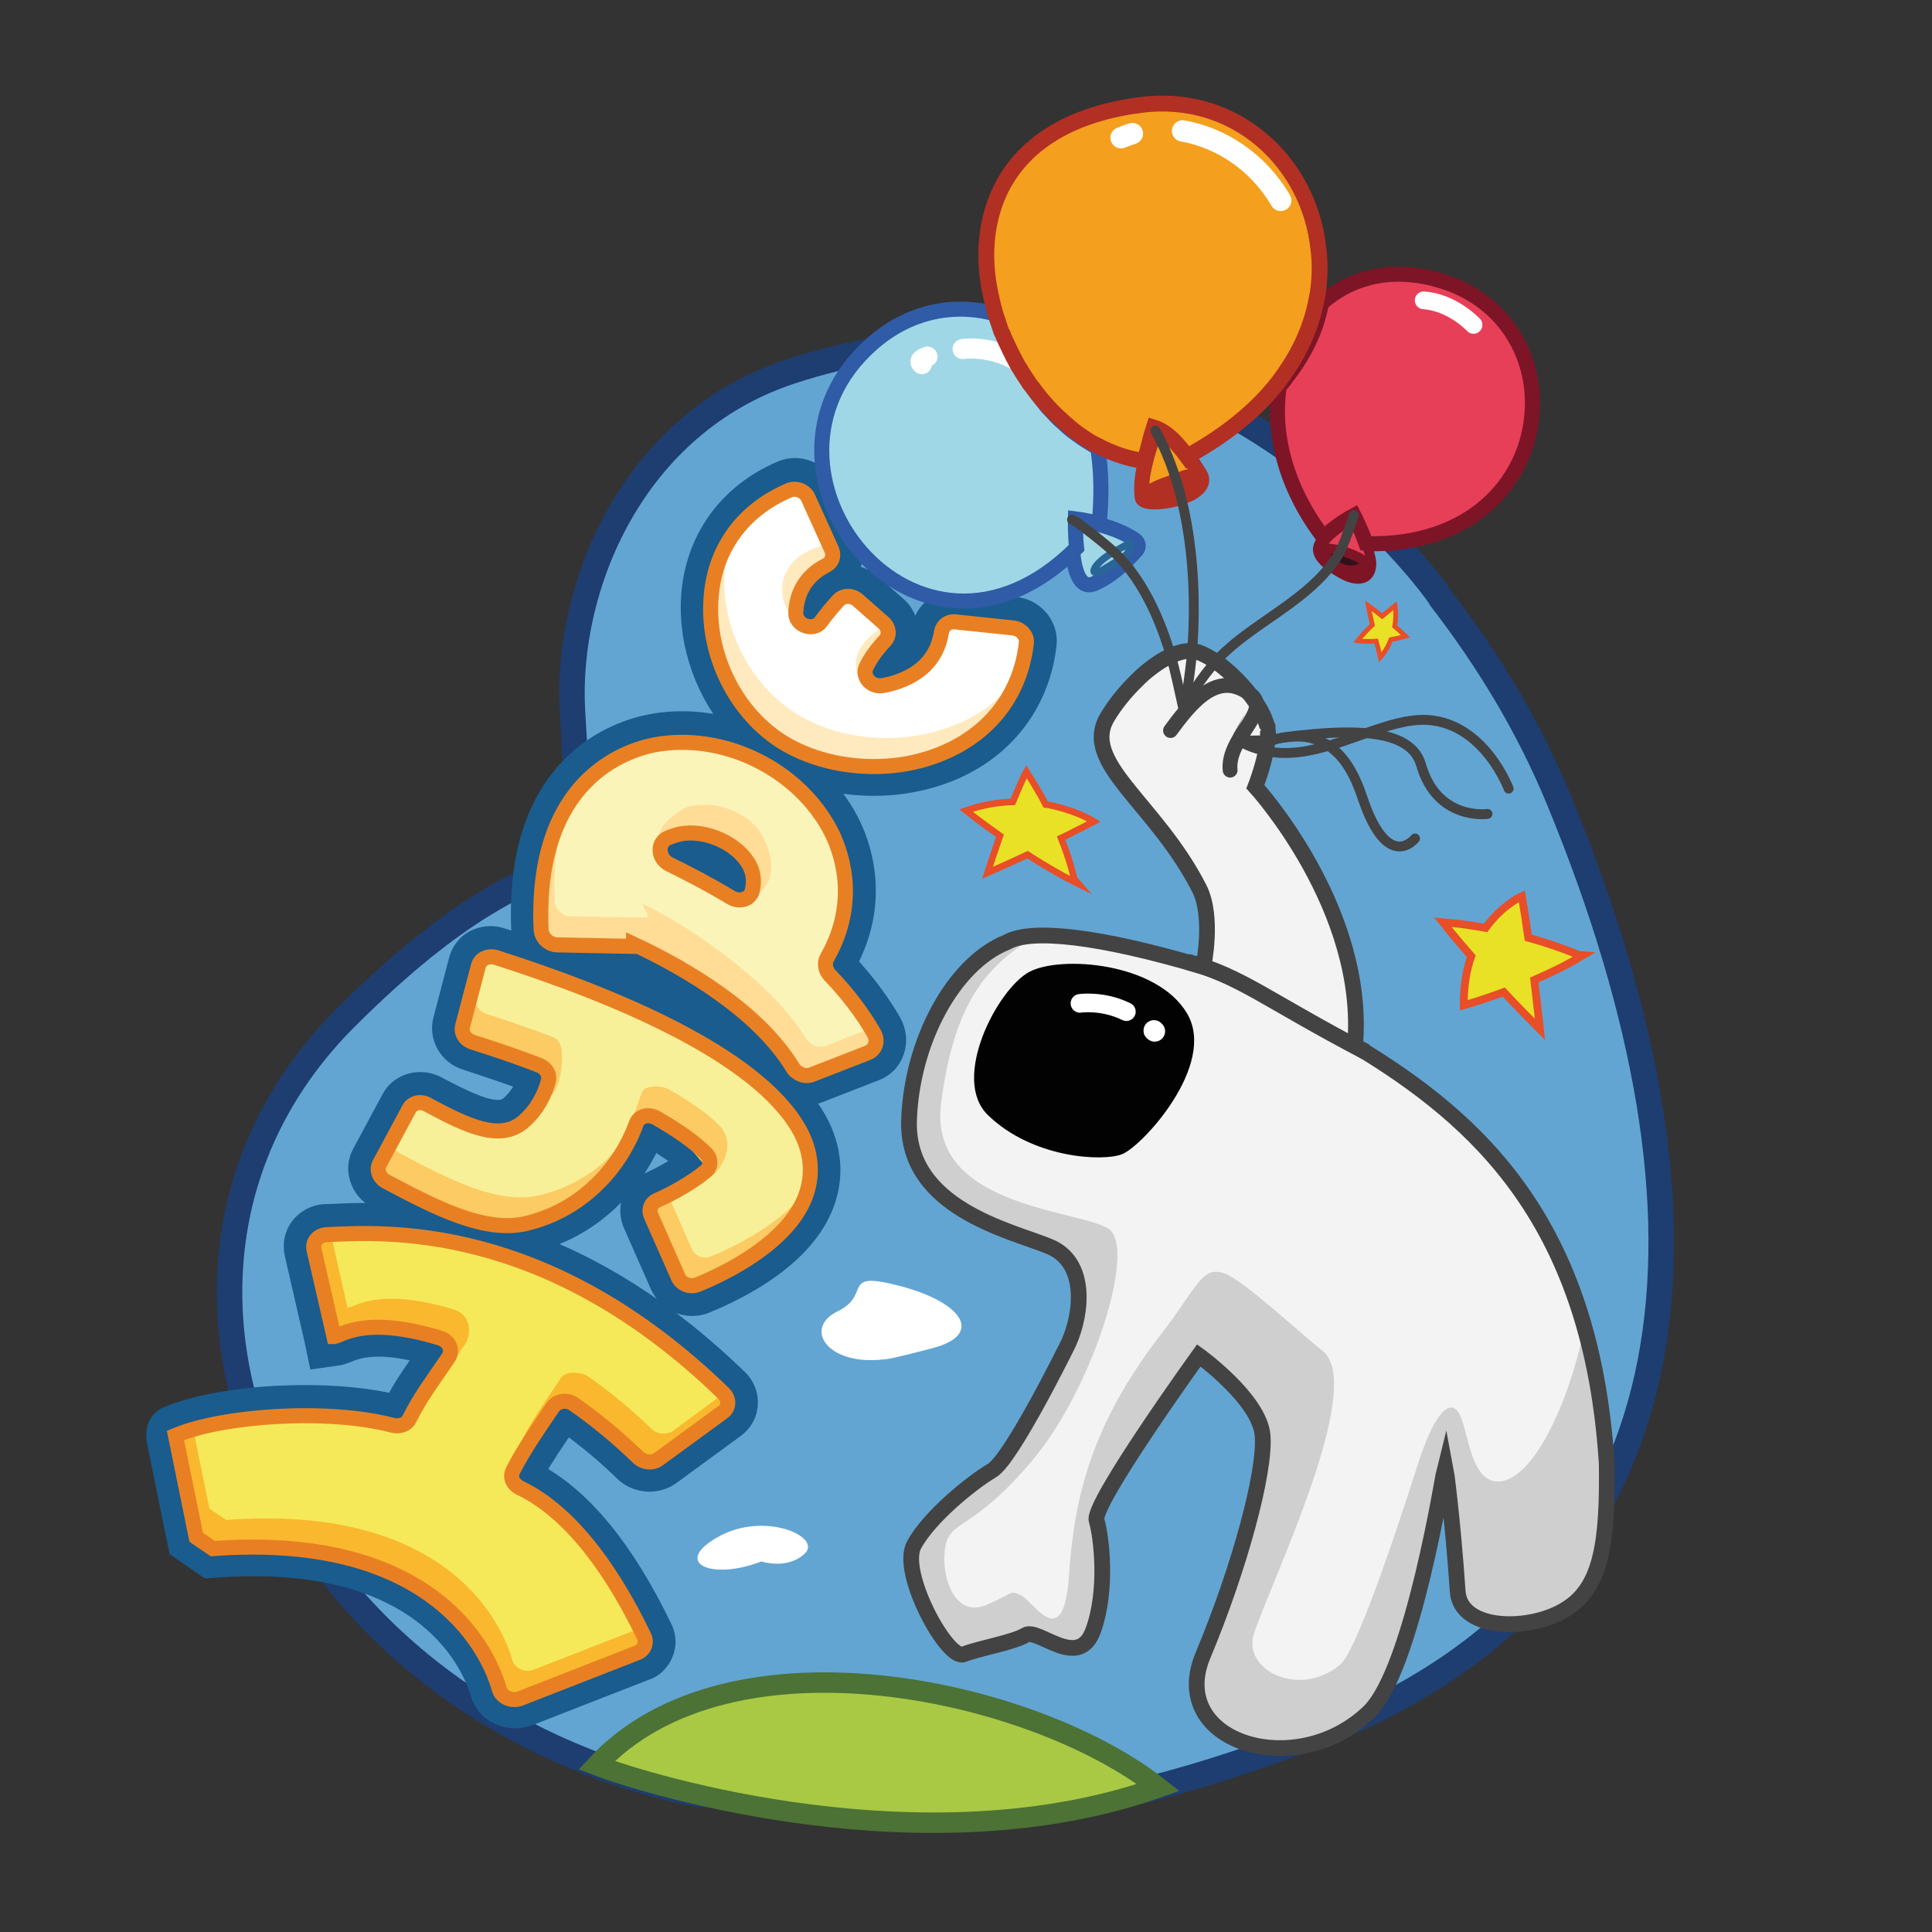 <?xml version="1.0" encoding="utf-8"?>
<!-- Generator: Adobe Illustrator 25.4.1, SVG Export Plug-In . SVG Version: 6.00 Build 0)  -->
<svg version="1.1" id="Layer_1" xmlns="http://www.w3.org/2000/svg" xmlns:xlink="http://www.w3.org/1999/xlink" x="0px" y="0px"
	 viewBox="0 0 512 512" style="enable-background:new 0 0 512 512;" xml:space="preserve">
<rect x="0" y="0" width="512" height="512" fill="#333333" stroke="none"/>
<style type="text/css">
	.st0{fill:#62A5D3;stroke:#1E3D70;stroke-width:6.771;stroke-miterlimit:10;}
	.st1{fill:#A9C944;stroke:#4C7235;stroke-width:5.417;stroke-miterlimit:10;}
	.st2{fill:#195C8D;stroke:#195C8D;stroke-width:5.241;stroke-miterlimit:10;}
	.st3{fill:#F2F3F2;}
	.st4{fill:#32111A;}
	.st5{fill:#E73F58;stroke:#7D1527;stroke-width:2.62;stroke-miterlimit:10;}
	.st6{fill:#733E18;}
	.st7{fill:#F49F1E;stroke:#B22F24;stroke-width:3.991;stroke-miterlimit:10;}
	.st8{fill:#A0D7E7;stroke:#305BA6;stroke-width:3.991;stroke-miterlimit:10;}
	.st9{fill:none;stroke:#FFFFFF;stroke-width:5.322;stroke-linecap:round;stroke-miterlimit:10;}
	.st10{fill:#E73F58;stroke:#7D1527;stroke-width:3.991;stroke-miterlimit:10;}
	.st11{fill:#F49F1E;stroke:#B22F24;stroke-width:4.207;stroke-miterlimit:10;}
	.st12{fill:#E8E125;stroke:#E84E27;stroke-width:1.245;stroke-miterlimit:10;}
	.st13{fill:#E8E125;stroke:#E84E27;stroke-width:2.067;stroke-miterlimit:10;}
	.st14{fill:#E8E125;stroke:#E84E27;stroke-width:1.747;stroke-miterlimit:10;}
	.st15{fill:#62A5D3;}
	.st16{fill:#A0D7E7;stroke:#2A6597;stroke-width:1.887;stroke-miterlimit:10;}
	.st17{fill:#F5E959;}
	.st18{fill:#F8F098;}
	.st19{fill:#FAF4B9;}
	.st20{fill:#FFFFFF;}
	.st21{fill:#FAB82E;}
	.st22{fill:#FCCB63;}
	.st23{fill:#FFDD97;}
	.st24{fill:#FFEABF;}
	.st25{fill:none;stroke:#434343;stroke-width:2.62;stroke-miterlimit:10;}
	.st26{fill:none;stroke:#434343;stroke-width:3.93;stroke-linecap:round;stroke-miterlimit:10;}
	.st27{fill:#020202;}
	.st28{fill:none;stroke:#434343;stroke-width:2.62;stroke-linecap:round;stroke-miterlimit:10;}
	.st29{fill:none;stroke:#FFFFFF;stroke-width:4.938;stroke-linecap:round;stroke-miterlimit:10;}
	.st30{fill:none;stroke:#FFFFFF;stroke-width:5.506;stroke-linecap:round;stroke-miterlimit:10;}
	.st31{fill:none;stroke:#FFFFFF;stroke-width:5.662;stroke-linecap:round;stroke-miterlimit:10;}
	.st32{fill:none;stroke:#FFFFFF;stroke-width:4.7;stroke-linecap:round;stroke-miterlimit:10;}
	.st33{fill:#D6D7D6;stroke:#434343;stroke-width:4.297;stroke-miterlimit:10;}
	.st34{fill:#CECFCE;}
	.st35{fill:none;stroke:#434343;stroke-width:4.171;stroke-miterlimit:10;}
	.st36{fill:none;stroke:#E88023;stroke-width:3.991;stroke-miterlimit:10;}
</style>
<path class="st0" d="M382,158.8L382,158.8c-0.2-0.6-7.3-10.7-20.4-23c-2.9-2.7-5.8-5.3-8.8-7.7c-29.3-24.2-79.1-50.7-143.2-29.7
	c-42,13.8-59.8,57.1-57.9,90.1c3.8,63.7,1.2,20-60,81.1C24.1,337,73.4,450.8,182.4,475c72.1,9.7,102.5,10.2,176.1-19
	c91.1-40.9,100.9-131.5,54.8-243.6C405,192.1,394,174.4,382,158.8z"/>
<path class="st1" d="M307,473.7c-61.3,21.7-134.9-0.5-148.9-5.9C193.3,429.8,273.8,447.5,307,473.7z"/>
<g>
	<path class="st2" d="M175.8,438.1c0.9-2.2,0.8-4.5-0.3-6.7c-10-20.7-21.3-34.5-33.8-41.1c2.2-4,4.9-7.9,8.4-13.1
		c5.3,3.8,10.5,8.1,15.3,12.8c3.3,3.2,8.6,3.6,12.3,0.9l17.1-12.5c2-1.5,3.3-3.7,3.4-6.2c0.2-2.5-0.8-5-2.7-6.8
		c-19.5-18.9-38.3-29.8-54.9-36c0.1,0,0.2,0,0.3-0.1c7.5-1.8,14.2-5.4,19.9-10.6c5.1-4.6,9.2-10.5,12-16.9c4.2,2.5,7,4.5,8.8,6.1
		c-2.7,1.9-6.4,4-9.6,5.4c-4.3,1.9-6.2,6.8-4.2,11.2l7.1,16.1c2,4.5,7.3,6.7,11.9,4.9c9.6-3.9,26.4-12.5,31.6-26.4
		c2.8-7.3,2.1-15-1.9-22.2c-1.3-2.3-2.9-4.6-4.8-6.9c1.8,0.4,3.6,0.3,5.4-0.4l14.9-5.8c2.4-0.9,4.2-2.8,5-5.2
		c0.9-2.5,0.6-5.2-0.7-7.6c-3.1-5.4-7.1-10.7-11.8-15.8c9.2-17.1,3.4-32,0.4-37.7l0,0c-2.2-4.2-5.1-7.9-8.4-11.3
		c6.6,1.9,13.7,2.5,20.7,1.8c5.7-0.6,11.1-2,16-4.2c13.8-6.2,22.6-18.3,24.2-33.2c0.2-2.3-0.5-4.5-2-6.4c-1.6-1.9-3.9-3.2-6.4-3.4
		l-15.4-1.5l0,0c-4.6-0.4-8.6,2.6-9.3,7.2c-0.6,3.9-2.7,6.6-6.6,8.3c-0.4,0.2-0.7,0.3-1.1,0.4c0.6-0.7,1.2-1.5,2-2.3
		c1.5-1.7,2.3-3.8,2.1-6.1c-0.1-2.3-1.2-4.6-3.1-6.2l-6.7-5.9c-2-1.8-4.5-2.5-7-2.3c2.2-2.4,2.8-6,1.4-9.2l-6.2-13.7
		c-2.1-4.6-7.4-6.7-11.9-4.8c-14.4,6.1-23.2,18.5-24.1,33.8c-0.7,12.8,4.1,25.7,12.6,35c-7.5-2.4-15.6-3.1-23.3-1.6
		c-8.5,1.6-36.2,10.3-34.3,54.3c0.1,1.6,0.5,3.1,1.3,4.4c-2.2-0.7-4.3-1.4-6.6-2.1c-2.4-0.8-4.9-0.5-7.1,0.6c-2,1.1-3.5,3-4.1,5.2
		l-4.2,16c-1.2,4.5,1.5,9.3,6.2,10.7c5.5,1.8,10.9,3.6,16,5.5c-0.7,1.9-2,4.3-4.3,6.4c-3.1,2.8-8.8,0.6-19.6-5.1
		c-4.4-2.3-9.8-0.8-12,3.4l-7.8,14.5c-1.1,2-1.3,4.3-0.6,6.5c0.7,2.3,2.3,4.3,4.5,5.4c2.7,1.4,5.4,2.9,8.1,4.3
		c-8.8-0.8-15.9-0.4-20.7-0.2l-0.9,0c-2.7,0.1-5.2,1.4-6.8,3.5c-1.5,2-2,4.5-1.5,6.9l5.3,23.1l1,4.8l4.9-0.7
		c1.1-0.1,1.9-0.5,2.8-0.8c2.2-0.9,7.7-3.3,20.9,0.4c-0.6,0.8-1.1,1.6-1.6,2.3c-2.7,3.9-4.7,6.8-6.8,10.9
		c-17.4-4.2-45.4-2.8-59.7,3.1c-1.7,0.6-4.2,2.3-3.2,7.2l5.7,27.9l7.7,5.3l1.9-0.1c56.9-4.3,68.6,27,70.4,33.3
		c0.7,2.4,2.4,4.5,4.8,5.6c0.1,0,0.1,0.1,0.2,0.1c2.4,1.1,5.2,1.2,7.7,0.3l31-12.1C173.1,442.1,174.9,440.3,175.8,438.1z
		 M193.7,159.5c0.6-10.8,6.4-19.3,16.2-24l4.8,10.6c-5.5,3.5-8.8,9-9.2,15.7l0,0.2c-0.2,3.9,2.3,7.5,6.2,8.8c3.9,1.3,8,0.1,10.2-3.2
		c0.8-1.2,1.8-2.5,2.9-3.8l4.3,3.8c-2.1,2.5-3.6,4.8-4.6,7c-1.3,2.9-0.8,6.1,1.1,8.7c2.1,2.7,5.5,4.1,8.9,3.5
		c2.6-0.4,5.1-1.2,7.4-2.2c6.5-2.9,10.8-7.9,12.3-14.4l12.2,1.2c-1.6,10.3-7.9,18.3-17.7,22.8c-3.9,1.8-8.2,2.9-12.7,3.4
		c-9.3,1-18.7-1-25.8-5.4C199.6,185.6,193,172.4,193.7,159.5z M174.4,202.6c15.8-3,33.5,5.5,41,19.9c2.2,4.3,6.6,15.6-0.8,28.5
		c-2,3.5-1.4,7.9,1.5,10.9c3.9,4.1,7.3,8.4,9.9,12.8l-11.8,4.6c-10.3-16.4-31.3-28.1-43.4-33.8c-0.2-0.1-0.4-0.2-0.6-0.3l-8.2-3.8
		l0.3,3.8l-13.5-0.3C147.6,211.4,166.3,204.2,174.4,202.6z M168,256.1c10.2,4.9,25.5,13.7,34.6,25.3c-11.2-9-27.6-17.5-49.2-25.6
		L168,256.1z M112.1,298.2c10.2,5.4,21.5,10.9,30.4,2.9c4.8-4.4,7-9.6,7.9-13.2c1.1-4.3-1.4-8.9-5.7-10.5c-5.2-2-10.8-3.9-16.5-5.7
		l3.2-12.2c40.9,13.2,67.7,28.3,75.8,42.7c2.5,4.4,2.9,8.8,1.2,13.2c-3.8,10-18.2,17.1-24.4,19.7l-5.7-12.9c4-2,8.9-4.8,12.1-7.6
		c1.8-1.5,2.9-3.7,2.9-6c0.1-2.4-0.9-4.9-2.7-6.7c-3.2-3.2-8-6.6-14.3-10.2c-2.4-1.3-5.2-1.6-7.7-0.7c-2.4,0.9-4.2,2.7-5.1,5
		c-2.1,5.8-5.6,10.9-10,14.9c-4.4,4-9.6,6.7-15.3,8.1c-9,2.2-21.2-4-32.1-9.9L112.1,298.2z M137,444.7c-2.1-6.4-9.2-22.5-29.9-32.2
		c-11.6-5.5-27.5-8.9-49.2-7.6l-1.1-0.8c-0.9-4.4-2.9-14.4-4.1-20.3c12.6-3.7,35.1-5,50-1.1c4.3,1.1,8.7-0.8,10.6-4.5
		c2-4.1,3.8-6.7,6.7-10.9c1-1.4,2.1-3,3.3-4.8c1.5-2.2,1.8-4.9,0.9-7.4c-1-2.7-3.2-4.8-6.1-5.7c-12.8-3.9-20.9-3.4-25.8-2.2
		L89,332.4c15.9-0.7,54.7-1.4,97.3,39l-14.1,10.4c-5.3-5.1-11-9.8-16.8-13.9c-2.1-1.5-4.8-2.1-7.4-1.6c-2.4,0.4-4.5,1.8-5.8,3.7
		l-0.8,1.1c-4.4,6.4-7.6,11.1-10.2,16.4c-1,2-1.2,4.3-0.4,6.4c0.8,2.3,2.5,4.2,4.8,5.3c7.2,3.4,18.1,12.3,29.3,34.7L137,444.7z"/>
	<path class="st2" d="M175.2,234c5.5,2.6,10.9,5.5,15.9,8.5c0.3,0.2,0.6,0.3,0.9,0.5c2.4,1.1,5.2,1.2,7.6,0.2c2.6-1.1,4.4-3.3,5-6
		c0.8-3.6,0.4-7.2-1.2-10.3c-4.1-7.8-14.9-12.8-24-11.1l0,0c-1.8,0.3-3.6,1-5.2,1.8c-2.9,1.6-4.6,4.6-4.5,7.9
		C169.7,229.2,171.9,232.4,175.2,234z M193.9,231.8C193.9,231.8,194,231.8,193.9,231.8c-3.4-1.9-6.9-3.9-10.6-5.7
		C187.5,226.2,192.3,228.7,193.9,231.8z"/>
</g>
<path class="st3" d="M425.8,387.8L425.8,387.8c-4.1-63.9-34-91-66.7-110.7c3.2-36.3-26.4-68.6-26.4-68.6s2.2-5.6,3-10.7
	c0.2-1.5,0.4-3,0.3-4.3l0,0c-0.6-0.1-1.1-0.2-1.7-0.2c0.5-0.1,1.1-0.2,1.6-0.4c-0.1-0.8-0.3-1.5-0.6-2c-2.4-4.5-11.4-16-17.9-18.1
	c-1.4-0.4-3-0.4-4.7,0.1c-2.5,0.7-5.2,2.2-7.9,4.3c-1.2,0.9-2.3,1.9-3.4,3c-3,2.9-5.8,6.3-7.9,9.8c-7.3,12.1,12.7,22.7,24.3,45.4
	c3.9,7.6,1.1,20.8,1.1,20.8c-27.7-8.2-45.6-10.2-52.1-6.5c-14.2,5.7-25.3,26.5-25.9,47.4c-0.6,23.1,26.9,29,37.1,33.2
	c10.2,4.1,8.8,17.6,5.2,25.6c0,0-15,30.6-20.3,33.8c-5.3,3.1-16.8,12.4-20.7,19.8c-3.9,7.3,8.9,30.7,13.2,28.9
	c4.4-1.7,13.1-3.1,16.4-5.1c3.3-2,14,9.5,17.9-1.2c3.9-10.7,2.2-24.9,0.9-29.2c-1.3-4.3,27.1-43.7,27.1-43.7s16.1,11.6,16.9,21.2
	c0.8,9.6-6.1,35.1-15.8,58.3c-9.6,23,24.6,33.7,44,15c11.6-11.2,19.8-63.9,20.2-65.4c0.2,1,2,14.4,3.3,33.4
	c0.7,10.8,19.9,10.7,29.2,4.4C424.4,420.3,426.1,408.4,425.8,387.8z M319.5,196.2C319.5,196.2,319.6,196.1,319.5,196.2L319.5,196.2
	c0.1,0,0.1,0,0.2,0C319.7,196.2,319.6,196.2,319.5,196.2z"/>
<path class="st4" d="M351.1,145.5c0.3-0.3,2.1-0.1,4.1,0.4c-0.6,1.2-1.3,2.3-2.1,3.3C351.4,147.8,350.6,146,351.1,145.5z"/>
<path class="st4" d="M355.2,146c4.1,1.1,9.2,3.4,5.2,4.8c-3,1.1-5.6,0-7.3-1.4C353.9,148.2,354.5,147.1,355.2,146z"/>
<path class="st5" d="M362,143.9c-1.4-3.7-3.2-7.4-3.2-7.4s-4.9,2.6-7.7,5.6c-0.7,0.8-1.3,1.6-1.6,2.3c-0.9,2.1,0.8,4.1,3,5.7
	c1,0.7,2.1,1.4,3.2,2c4.1,2.3,8,1.7,7.7-3.3C363.2,147.5,362.7,145.7,362,143.9z M360.4,150.7c-3,1.1-5.6,0-7.3-1.4
	c-1.7-1.4-2.5-3.3-2-3.8c0.3-0.3,2.1-0.1,4.1,0.4C359.2,147,364.4,149.3,360.4,150.7z"/>
<path class="st6" d="M315.6,126.5c0.6,0.5,0.8,1.7-0.4,2.8c-0.2-0.9-0.4-1.9-0.6-2.8C315.1,126.3,315.5,126.3,315.6,126.5z"/>
<path class="st6" d="M310.5,128c1.7-0.5,3.2-1.3,4.2-1.5c0.2,0.9,0.4,1.9,0.6,2.8c-1.1,1-3.2,1.9-7.2,2.1
	C302.6,131.8,303.7,130.2,310.5,128z"/>
<path class="st7" d="M318,125.7c-0.8-1.3-1.9-3.1-3.3-4.9c-1-1.3-2.1-2.6-3.4-3.8c-1.5-1.4-3.2-2.5-5.1-3l-0.6,1.8
	c-0.7,2.1-1.5,4.3-2,6.5c-0.8,3.1-1.3,6.3-0.9,9.5c0.2,2.1,8.4,1.3,12.9-1.1C317.9,129.4,319.2,127.7,318,125.7z M315.3,129.3
	c-1.1,1-3.2,1.9-7.2,2.1c-5.5,0.4-4.4-1.2,2.4-3.5c1.7-0.5,3.2-1.3,4.2-1.5c0.5-0.1,0.8-0.1,1,0C316.3,127,316.5,128.2,315.3,129.3z
	"/>
<path class="st8" d="M300.8,143.1c-1.7-1.2-4.8-2.9-10-4.2c-1.9-0.5-4.2-0.9-6.7-1.2c0,0-0.2,3.8,0.1,7.8c0.4,5.2,1.8,10.8,5.7,9.2
	c3.1-1.3,5.9-3.4,8-5.5c1.4-1.3,2.5-2.5,3.3-3.4C301.9,145,301.8,143.8,300.8,143.1z"/>
<path class="st8" d="M290.8,118.6c0.1,0,0.1,0,0.1,0.1c1,6.1,1.1,12.8,0.4,20.1c-1.8-0.5-3.9-1-6.3-1.3c0,0-0.1,3.7,0.3,7.7l0,0
	c-42.2,42.3-91.8-21-54.2-54.1c10.9-9.6,23.8-10.9,34.3-7.4c0.3,1.3,0.6,2.6,1,3.9c0.2,0.8,0.5,1.6,0.8,2.5c0.1,0.4,0.2,0.7,0.4,1.1
	c0,0.1,0.1,0.2,0.1,0.2c0.1,0.4,0.3,0.7,0.4,1c0.3,0.7,0.6,1.4,0.9,2.1c0.3,0.7,0.6,1.3,1,2c0.2,0.4,0.4,0.8,0.6,1.2
	c0.3,0.6,0.7,1.2,1,1.9c0.2,0.3,0.4,0.7,0.6,1c0.1,0.2,0.3,0.4,0.4,0.6c0.4,0.7,0.9,1.4,1.4,2.1c0.1,0.1,0.2,0.3,0.3,0.4
	c0.3,0.4,0.6,0.8,0.9,1.2c0.3,0.4,0.7,0.9,1,1.3c0.3,0.4,0.7,0.8,1,1.3c0.3,0.4,0.7,0.8,1.1,1.2c1.1,1.2,2.2,2.4,3.4,3.4
	c0.4,0.4,0.8,0.7,1.2,1.1c0,0,0.1,0.1,0.1,0.1c0.6,0.5,1.2,1,1.9,1.5c0.2,0.2,0.4,0.3,0.6,0.4c0.4,0.3,0.7,0.5,1.1,0.8
	c0.9,0.6,1.8,1.2,2.8,1.8C289.9,118.1,290.3,118.3,290.8,118.6z"/>
<path class="st9" d="M276.1,101.6c-7.2-9.7-18.4-9.5-21-9.1"/>
<path class="st9" d="M245.8,94.5c-3,1-1.5,2-1.5,2"/>
<path class="st10" d="M381.5,74.3c-7.9-2.3-15-2.1-21.2,0.1c-3.8,1.3-7.2,3.4-10.1,6c-0.1,0.5-0.2,0.9-0.3,1.4
	c-1.3,5.9-4.1,11.9-8.5,17.6c-0.2,0.3-0.5,0.6-0.7,1c-0.2,0.3-0.5,0.6-0.8,1c-0.3,0.4-0.6,0.7-0.9,1.1c-1.8,12.1,1.5,26.3,11.5,39.6
	l0.6,0.1c2.8-3,7.7-5.6,7.7-5.6s1.9,3.7,3.2,7.4l0.7,0.1c27.1,0.4,41.4-16.1,43.2-33.4C407.6,95.4,399.3,79.5,381.5,74.3z"/>
<path class="st11" d="M302.4,27.8c-22,2.8-33.9,13-38.6,25.7c-2.9,7.9-3.1,16.7-1.1,25.3c0,0,0,0,0,0c0.3,1.5,0.7,2.9,1.1,4.4
	c0.3,0.9,0.6,1.8,0.9,2.7c0.1,0.4,0.3,0.8,0.4,1.2c0,0.1,0.1,0.2,0.1,0.3c0.1,0.4,0.3,0.8,0.5,1.1c0.3,0.8,0.6,1.5,1,2.3
	c0.4,0.8,0.7,1.5,1.1,2.3c0.2,0.5,0.5,0.9,0.7,1.4c0.4,0.7,0.7,1.4,1.1,2.1c0.2,0.4,0.5,0.8,0.7,1.1c0.1,0.2,0.3,0.5,0.4,0.7
	c0.5,0.8,1,1.6,1.5,2.3c0.1,0.1,0.2,0.3,0.3,0.5c0.3,0.5,0.6,0.9,1,1.3c0.4,0.5,0.7,1,1.1,1.5c0.4,0.5,0.8,1,1.1,1.4
	c0.4,0.5,0.8,0.9,1.2,1.4c1.2,1.4,2.4,2.6,3.7,3.8c0.4,0.4,0.9,0.8,1.3,1.2c0,0,0.1,0.1,0.1,0.1c0.7,0.6,1.3,1.1,2,1.7
	c0.2,0.2,0.4,0.3,0.6,0.5c0.4,0.3,0.8,0.6,1.2,0.9c1,0.7,2,1.4,3,2c0.5,0.3,1,0.6,1.5,0.8c0.1,0,0.1,0.1,0.2,0.1
	c3.9,2.1,8,3.6,12.3,4.2l0.6,0.2c0.5-2.4,1.2-4.7,1.8-7.1l0.6-1.9c1.9,0.6,3.7,1.9,5.2,3.4c1.3,1.3,2.5,2.8,3.6,4.3l0.1-0.1
	c10.4-5.7,18.3-12.3,23.8-19.3c0.3-0.4,0.6-0.8,0.9-1.2c0.3-0.3,0.5-0.7,0.7-1c0.3-0.3,0.5-0.7,0.7-1c4.3-6.2,6.9-12.7,8.1-19.1
	c0.1-0.5,0.2-1,0.3-1.5c0.6-4,0.7-7.9,0.2-11.8C347,43,327.4,24.6,302.4,27.8z"/>
<path class="st12" d="M364.7,169.9c-3,0.2-4.9-0.1-4.9-0.1c1.2-1.5,2.6-3,3.9-4.2c-0.7-2.9-1.1-5.1-1.1-5.1c1.4,1,2.6,1.9,3.7,2.8
	c2-1.7,3.4-2.8,3.4-2.8c0.3,2.1,0.2,3.9-0.1,5.5c2,1.7,2.9,2.6,2.9,2.6c-1.4,0.4-2.7,0.7-3.9,0.9c-1.2,3.1-2.8,4.7-2.8,4.7
	C365.5,172.8,365.1,171.4,364.7,169.9z"/>
<path class="st13" d="M405,248.5c-0.3-1.8-0.5-3.7-0.8-5.5c-0.3-1.9-0.6-3.7-0.9-5.5c0,0-4.1,1.8-8.1,6.5c-0.5,0.6-1,1.2-1.5,1.9
	c-1.6-0.3-3.2-0.5-4.9-0.8c-2.1-0.3-4.2-0.5-6.4-0.7c0,0,0.5,0.6,1.4,1.8c1.2,1.5,3.2,3.9,6.1,7.2c-1.3,3.6-2,7.9-2,13
	c0,0,4.5-1.2,10.6-3.5c2.8,3,6,6.3,9.6,9.9c0,0-0.6-5.6-1.5-13.1c4.2-1.8,8.5-3.9,12.5-6.3C419,253.4,413.7,250.9,405,248.5z"/>
<path class="st14" d="M281.2,222.1c1.5-0.7,2.9-1.4,4.4-2.2c1.5-0.7,2.9-1.5,4.3-2.2c0,0-3.9-2.5-10.3-4c-0.8-0.2-1.6-0.4-2.5-0.5
	c-0.6-1.2-1.3-2.5-2.1-3.8c-0.9-1.6-1.9-3.2-3-4.9c0,0-0.3,0.5-0.8,1.6c-0.6,1.3-1.6,3.5-2.8,6.4c-3.8,0.1-8,0.8-12.4,2.3
	c0,0,3.6,2.9,9,6.7c-1,2.9-2.1,6.1-3.3,9.8c0,0,4.6-2,10.6-4.8c3.9,2.5,8.2,5.1,12.6,7.3C284.8,233.7,284,229.1,281.2,222.1z"/>
<path class="st15" d="M344.2,195.5c1.9,0.5,3.7,1.4,5.4,2.9c-2,0.5-4,0.9-6,1.1C344,198,344.2,196.6,344.2,195.5z"/>
<path class="st15" d="M362.1,194.3c-4,1.4-8.2,3-12.4,4c-1.7-1.4-3.5-2.3-5.4-2.9l0,0c0-0.2,0-0.4,0-0.5
	C350.1,194.3,356.5,193.8,362.1,194.3z"/>
<path class="st16" d="M295.1,146.3c5.3-3,5-2.8,4-0.3c-0.4,1.4-3,2.6-6.3,4.7C288.3,153.6,289,149.8,295.1,146.3z"/>
<g>
	<path class="st17" d="M174.5,386.7l17.1-12.5c1.6-1.2,1.7-3.4,0.2-4.9c-47.1-45.8-90.3-42.8-105.2-42.1c-2.3,0.1-3.8,1.9-3.4,3.9
		l5.3,23.1c0,0,0.1,0,0.1,0c1.7-0.2,8.1-5.7,28,0.4c2.4,0.7,3.5,3.2,2.3,5.1c-5,7.3-7.4,10.4-10.4,16.3c-0.7,1.5-2.6,2.2-4.5,1.7
		c-17.2-4.5-44.8-2.6-57.5,2.7c0,0,0,0,0,0l5.5,27c1.7,1.2,2.7,1.8,4.4,3c56.5-4.2,72.5,25.2,75.9,37.2c0.6,2.2,3.3,3.4,5.6,2.5
		l31-12.1c1.8-0.7,2.6-2.6,1.8-4.3c-4.3-8.9-15.7-31.2-32.9-39.4c-1.9-0.9-2.7-2.9-1.9-4.5c2.7-5.3,6-10.1,10.6-16.9
		c1.2-1.7,3.8-2.1,5.7-0.7c5.6,3.9,11.2,8.5,16.8,13.9C170.6,387.7,173,387.8,174.5,386.7z"/>
	<path class="st18" d="M126.8,255.9l-4.2,16c-0.5,1.8,0.7,3.7,2.7,4.3c6.3,2,12.2,4,17.6,6.1c1.8,0.7,2.9,2.5,2.4,4.2
		c-0.9,3.5-2.9,7.5-6.4,10.6c-6.2,5.6-15.1,1.3-25.7-4.4c-1.8-1-4-0.4-4.8,1.2l-7.8,14.5c-0.9,1.6-0.1,3.7,1.7,4.7
		c13.2,7,26.3,13.8,37.3,11.1c6.5-1.6,12.5-4.7,17.6-9.4c5.2-4.7,9.1-10.7,11.4-17c0.7-2,3.1-2.7,5.2-1.6c6,3.4,10.4,6.6,13.2,9.4
		c1.5,1.4,1.5,3.6,0,4.8c-3.2,2.7-8.7,5.9-12.9,7.7c-1.6,0.7-2.3,2.5-1.5,4.2l7.1,16.1c0.8,1.9,3.1,2.8,5,2.1
		c7.5-3,24-11.1,28.7-23.3c2.2-5.8,1.7-11.9-1.5-17.7c-11.2-20.1-49.3-35.8-80.6-45.8C129.3,253.2,127.3,254.1,126.8,255.9z"/>
	<path class="st19" d="M220.1,220.1c-8.6-16.4-28.6-26.1-46.7-22.7c-7.6,1.5-31.7,9.2-30,48.9c0.1,2.2,2,4,4.2,4.1l20.3,0.4
		c0-0.2,0-0.4,0-0.6c14.4,6.7,33.2,18,42.1,32.6c1.1,1.8,3.3,2.7,5.1,2l14.9-5.8c2-0.8,2.8-3.2,1.6-5.2c-3.2-5.6-7.2-10.7-11.7-15.4
		c-1.2-1.3-1.5-3.2-0.7-4.6C228,238.4,222.6,224.9,220.1,220.1z M180.3,221c6.8-1.3,15.3,2.6,18.3,8.3c1.1,2,1.3,4.3,0.8,6.6
		c-0.5,2.4-3.3,3.3-5.6,2c-5.8-3.5-11.4-6.4-16.3-8.8c-3-1.4-3.5-5.4-0.8-6.9C177.8,221.7,179,221.3,180.3,221z"/>
	<path class="st20" d="M253.1,164.8c-1.8-0.2-3.3,1-3.6,2.7c-0.9,5.7-4.1,9.9-9.7,12.4c-2,0.9-4,1.5-6,1.8c-2.9,0.5-5.4-2.4-4.3-4.8
		c0.9-2,2.4-4.3,5.1-7.2c1.2-1.3,1-3.4-0.5-4.7l-6.7-5.9c-1.5-1.4-3.9-1.4-5.2,0c-1.8,2-3.4,3.9-4.6,5.6c-1.9,2.8-6.9,1.1-6.7-2.4
		c0,0,0-0.1,0-0.1c0.2-4.1,1.9-9.3,8.1-12.4c1.5-0.8,2.1-2.5,1.4-4.1l-6.2-13.7c-0.8-1.9-3.1-2.8-5-2.1
		c-12.5,5.3-20.1,15.8-20.8,29.2c-0.9,14.9,6.8,30,19,37.6c8.3,5.1,18.9,7.2,29.2,6.2c5-0.5,9.9-1.8,14.3-3.8
		c12.2-5.5,19.7-15.9,21.1-28.8c0.2-1.9-1.5-3.7-3.6-3.9L253.1,164.8z"/>
</g>
<g>
	<path class="st21" d="M172.7,378.7c-5.6-5.4-11.2-10-16.8-13.9c-1.9-1.3-5.9-1.5-7.1,0.2c-4.6,6.8-8,11.6-10.6,16.9
		c-0.3,0.6,1,1.6,1.1,2.2c2-3.3,4.4-6.8,7.4-11c1.2-1.7,3.8-2.1,5.7-0.7c5.6,3.9,11.2,8.5,16.8,13.9c1.5,1.4,3.9,1.6,5.4,0.5
		l17.1-12.5c1.6-1.2,1.7-3.4,0.2-4.9c0,0-0.1-0.1-0.1-0.1l-13.6,10C176.5,380.3,174.1,380.1,172.7,378.7z"/>
	<path class="st21" d="M88.5,354.2C88.5,354.2,88.5,354.2,88.5,354.2c1.8-0.2,8.2-5.7,28.1,0.4c1.3,0.4,3.1,5.2,3.5,6.2
		c1-1.4,2-3,3.3-4.8c1.2-1.8,2-7.4-3.2-9c-19.9-6-26.3-0.6-28-0.4c0,0-0.1,0-0.1,0l-4.4-19.5c-0.4,0-0.7,0-1,0
		c-2.3,0.1-3.8,1.9-3.4,3.9L88.5,354.2z"/>
	<path class="st21" d="M170.7,433.7c-0.3-0.7-0.7-1.4-1.1-2.2l-28.2,11c-2.2,0.9-5-0.4-5.6-2.5c-3.4-12-19.4-41.4-75.9-37.2
		c-1.7-1.2-2.7-1.8-4.4-3l-4.3-21.1c-1.7,0.5-3.3,1.1-4.8,1.6c0,0,0,0,0,0l5.5,27c1.7,1.2,2.7,1.8,4.4,3
		c56.5-4.2,72.5,25.2,75.9,37.2c0.6,2.2,3.3,3.4,5.6,2.5l31-12.1C170.7,437.3,171.5,435.4,170.7,433.7z"/>
</g>
<g>
	<path class="st22" d="M122.6,271.9c-0.5,1.8,0.7,3.7,2.7,4.3c6.3,2,12.2,4,17.6,6.1c1.8,0.7,3.7,6.3,3.3,8c1.8-2.4,2.9-6,2.7-11.3
		c-0.1-1.7-0.6-3.5-2.4-4.2c-5.4-2-11.3-4.1-17.6-6.1c-1.9-0.6-3.1-2.5-2.7-4.3l2.8-10.6c-1,0.3-1.8,1.1-2.1,2.1L122.6,271.9z"/>
	<path class="st22" d="M214.1,314.8c-6.6,9.4-19.5,15.6-25.8,18.2c-1.9,0.8-4.2-0.2-5-2.1l-6.2-14.1c-1,0.5-2,1-2.9,1.4
		c-1.6,0.7-2.3,2.5-1.5,4.2l7.1,16.1c0.8,1.9,3.1,2.8,5,2.1c7.5-3,24-11.1,28.7-23.3C213.7,316.4,213.9,315.6,214.1,314.8z"/>
	<path class="st22" d="M190.5,298.1c-2.7-2.8-7.2-5.9-13.2-9.4c-2-1.1-6.5-1.2-7.2,0.8c-2.3,6.3-4.1,13-9.3,17.8
		c-5.1,4.7-11.1,7.8-17.6,9.4c-11,2.7-24.1-4.1-37.3-11.1c-1.3-0.7-2-1.9-2-3.1l-3.2,6c-0.9,1.6-0.1,3.7,1.7,4.7
		c13.2,7,26.3,13.8,37.3,11.1c6.5-1.6,12.5-4.7,17.6-9.4c5.2-4.7,9.1-10.7,11.4-17c0.7-2,3.1-2.7,5.2-1.6c6,3.4,12.4,12.3,15.1,15.1
		C190.3,310.5,195.8,303.6,190.5,298.1z"/>
</g>
<g>
	<path class="st23" d="M231.6,273.8c-0.3-0.4-0.5-0.9-0.8-1.3l-12.1,4.7c-1.8,0.7-4-0.2-5.1-2c-8.4-13.9-29-28.8-43.1-35.6
		c-0.7-0.3,1.7,3.3,1,3c0,0.2,0,0.4,0,0.6l-20.3-0.4c-2.2,0-4.1-1.9-4.2-4.1c-0.4-10.3,0.9-18.5,3.2-25c-4.4,7.2-7.4,17.6-6.8,32.5
		c0.1,2.2,2,4,4.2,4.1l20.3,0.4c0-0.2,0-0.4,0-0.6c14.4,6.7,33.2,18,42.1,32.6c1.1,1.8,3.3,2.7,5.1,2l14.9-5.8
		C232,278.2,232.7,275.8,231.6,273.8z"/>
	<path class="st23" d="M202.2,221.8c-2.8-5.8-11.5-9.6-18.3-8.3c-1.3,0.2-2.6,0.6-3.6,1.3c-8.6,5.7-5.3,9.9-5.2,9.8
		c10.2-8,20.7-1,23.6,4.7c0.3,0.5-0.2,7.9,0,8.5C200.4,237.9,208.1,233.6,202.2,221.8z"/>
</g>
<g>
	<path class="st21" d="M232.9,171.5c0.5-0.6,1-1.2,1.6-1.9c0.9-1,1-2.4,0.4-3.6c-0.8,1.2-1.5,2.3-1.9,3.3
		C232.7,170,232.7,170.8,232.9,171.5z"/>
	<path class="st24" d="M211.7,165.4c-3.3-8.7,5.4-14.7,7.3-15.6c1.5-0.8,2.1-2.5,1.4-4.1l-0.7-1.6
		C203.1,147.8,206.1,161.6,211.7,165.4z"/>
	<path class="st24" d="M230.7,180.9c-3.3-8.7,2-8.9,3.9-9.8c1.5-0.8,2.1-2.5,1.4-4.1l-0.7-1.6C221.8,172.7,227.6,182.3,230.7,180.9z
		"/>
	<path class="st24" d="M254.5,191.5c-4.5,2-9.4,3.3-14.3,3.8c-10.3,1.1-20.9-1-29.2-6.2c-12.2-7.6-19.9-22.7-19-37.6
		c0.2-3.1,0.7-6.1,1.6-8.8c-3,4.7-4.8,10.2-5.2,16.4c-0.9,14.9,6.8,30,19,37.6c8.3,5.1,18.9,7.2,29.2,6.2c5-0.5,9.9-1.8,14.3-3.8
		c9.6-4.3,16.3-11.7,19.4-21C266.7,183.9,261.4,188.5,254.5,191.5z"/>
	<path class="st21" d="M249.4,168c0.8-0.9,1.4-1.8,2-2.9c-1,0.4-1.7,1.3-1.9,2.4C249.5,167.7,249.4,167.8,249.4,168z"/>
</g>
<path class="st25" d="M328.2,196.3C328.2,196.3,328.2,196.2,328.2,196.3L328.2,196.3c0.1,0,0.1,0,0.2,0
	C328.3,196.3,328.2,196.3,328.2,196.3z"/>
<path class="st26" d="M328.2,196.2C328.2,196.2,328.2,196.3,328.2,196.2c-1.4,2.5-2.5,5.1-2.2,7.9"/>
<path class="st26" d="M310.2,193.6c2.4-3.3,4.8-6.3,7.3-8.5c4.3-3.7,8.8-5,14-1c3.5,2.8,0.1,6.5-2.7,11.1"/>
<path class="st27" d="M314.6,268.6c8,13.6-12,35.3-17.3,37.3c-5.3,2-23.8,1-35.5-10.4c-9.9-9.6,2.5-33.3,10.9-37.9
	C281,253.1,306.6,255,314.6,268.6z"/>
<path class="st28" d="M328.2,196.3C328.3,196.3,328,196.3,328.2,196.3c0.1,0,7.3-0.1,7.3-0.1c3.3,0.1,1.4-0.5,7.1-1.1
	c0.5-0.1,1.1-0.1,1.6-0.2c5.9-0.6,12.3-1.1,17.9-0.6c7.1,0.6,12.9,2.8,14.5,8.4c4.3,14.9,17.6,13,17.6,13"/>
<path class="st28" d="M332.2,196.6c4.8-0.3,10-2,14.3-1.2c0.5,0.1,1.1,0.2,1.6,0.4l0,0c1.9,0.5,3.7,1.4,5.4,2.9
	c2.9,2.4,5.5,6.4,7.6,12.8c6.7,19.9,13.9,10.7,13.9,10.7"/>
<path class="st28" d="M327.9,196.1c0.1,0.1,0.2,0.1,0.2,0.1l0,0c0,0,0.1,0.1,0.1,0.1c5.2,2.9,10.3,3.6,15.4,3.1c2-0.2,4-0.6,6-1.1
	c4.2-1,8.4-2.6,12.4-4c5.7-2,11.2-3.8,16.4-3.5c15,1,21.4,18.2,21.4,18.2"/>
<path class="st28" d="M313.9,188.9c0,0,0.9-6.9,1.5-11.4c1.4-10.6,3.1-41.1-9.2-63.4"/>
<path class="st28" d="M358.8,136.5c-0.3,1.1-1.9,5.5-2.3,6.5c-0.4,1-0.8,2-1.3,3c-0.6,1.2-1.3,2.3-2.1,3.3c-0.2,0.3-0.4,0.6-0.6,0.8
	c-7.6,9.8-21.1,15.6-29.3,24.1c-2.9,3-8.1,9.8-9.2,13.8"/>
<path class="st28" d="M284.1,137.7c1.4,0.5,9,6.6,11,8.5c1,0.9,1.9,1.9,2.8,2.9c8.2,9.5,12.2,23,13.9,30.6c0.8,3.6,2,9,2,9"/>
<path class="st29" d="M298.5,268.1c-6.3-3.1-12.3-2.2-12.3-2.2"/>
<path class="st30" d="M305.8,273.1C305.6,273,306.4,273.6,305.8,273.1"/>
<path class="st31" d="M300.1,35.4c-1,0.3-2,0.7-3,1.1"/>
<path class="st31" d="M339.4,53.1c-6.1-10.4-16.1-16.7-26-18.4"/>
<path class="st32" d="M377.3,79.6c7.6,0.5,13.2,6.5,13.2,6.5"/>
<path class="st33" d="M362,278.8c-26.7-14-33.1-20.1-47.3-23.9"/>
<path class="st34" d="M363.1,453.8c11.6-11.2,19.8-63.9,20.2-65.4c0.2,1,2,14.4,3.3,33.4c0.7,10.8,19.9,10.7,29.2,4.4
	c8.6-5.9,10.3-17.8,10.1-38.4l0,0c-0.9-13.4-2.9-25.4-5.9-36.3c-4.4,21.1-13.8,40.5-22.6,41.1c-7.7,0.5-8.2-13.2-10.6-17.8
	c-2.4-4.6-6.7-0.3-10.9,12.8c-2.7,8.3-15.7,49.4-20.8,53.6c-10.9,9-25.9,1.3-22.8-8.2c4.5-13.9,30-66,18.1-75.1
	c-5.2-4-20.8-18.6-25.8-20.4c-6.1-2.2-7.1,3.4-17,16.2c-18.1,23.5-22.9,42.7-24.3,63.7c-1.4,21-9.3,7.2-12.5,5.5
	c-3.3-1.7-1.9-0.7-9.6,2.5c-7.8,3.2-11.8-6.7-10.8-14.8c1-8.1,7.1-4.4,23.2-23.6c16.1-19.2,27.3-55.6,20.5-61.1
	c-6.8-5.4-48.3-5.4-44.7-33.5c3.7-29.2,13.8-37.1,24.8-44.3c-3.1,0.2-5.5,0.8-7.1,1.7c-14.2,5.7-25.3,26.5-25.9,47.4
	c-0.6,23.1,26.9,29,37.1,33.2c10.2,4.1,8.8,17.6,5.2,25.6c0,0-15,30.6-20.3,33.8c-5.3,3.1-16.8,12.4-20.7,19.8
	c-3.9,7.3,8.9,30.7,13.2,28.9c4.4-1.7,13.1-3.1,16.4-5.1c3.3-2,14,9.5,17.9-1.2c3.9-10.7,2.2-24.9,0.9-29.2
	c-1.3-4.3,27.1-43.7,27.1-43.7s16.1,11.6,16.9,21.2c0.8,9.6-6.1,35.1-15.8,58.3C309.5,461.8,343.7,472.5,363.1,453.8z"/>
<path class="st35" d="M425.8,387.8L425.8,387.8c-4.1-63.9-34-91-66.7-110.7c3.2-36.3-26.4-68.6-26.4-68.6s2.2-5.6,3-10.7
	c0.2-1.5,0.4-3,0.3-4.3l0,0c-0.6-0.1-1.1-0.2-1.7-0.2c0.5-0.1,1.1-0.2,1.6-0.4c-0.1-0.8-0.4-1.4-0.6-2c-2.2-6.3-11.4-16-17.9-18.1
	c-1.4-0.4-3-0.4-4.7,0.1c-2.5,0.7-5.2,2.2-7.9,4.3c-1.2,0.9-2.3,1.9-3.4,3c-3,2.9-5.8,6.3-7.9,9.8c-7.3,12.1,12.7,22.7,24.3,45.4
	c3.9,7.6,1.1,20.8,1.1,20.8c-27.7-8.2-45.6-10.2-52.1-6.5c-14.2,5.7-25.3,26.5-25.9,47.4c-0.6,23.1,26.9,29,37.1,33.2
	c10.2,4.1,8.8,17.6,5.2,25.6c0,0-15,30.6-20.3,33.8c-5.3,3.1-16.8,12.4-20.7,19.8c-3.9,7.3,8.9,30.7,13.2,28.9
	c4.4-1.7,13.1-3.1,16.4-5.1c3.3-2,14,9.5,17.9-1.2c3.9-10.7,2.2-24.9,0.9-29.2c-1.3-4.3,27.1-43.7,27.1-43.7s16.1,11.6,16.9,21.2
	c0.8,9.6-6.1,35.1-15.8,58.3c-9.6,23,24.6,33.7,44,15c11.6-11.2,19.8-63.9,20.2-65.4c0.2,1,2,14.4,3.3,33.4
	c0.7,10.8,19.9,10.7,29.2,4.4C424.4,420.3,426.1,408.4,425.8,387.8z"/>
<g>
	<path class="st36" d="M174.5,386.7l17.1-12.5c1.6-1.2,1.7-3.4,0.2-4.9c-47.1-45.8-90.3-42.8-105.2-42.1c-2.3,0.1-3.8,1.9-3.4,3.9
		l5.3,23.1c0,0,0.1,0,0.1,0c1.7-0.2,8.1-5.7,28,0.4c2.4,0.7,3.5,3.2,2.3,5.1c-5,7.3-7.4,10.4-10.4,16.3c-0.7,1.5-2.6,2.2-4.5,1.7
		c-17.2-4.5-44.8-2.6-57.5,2.7c0,0,5.5,27,5.5,27c1.7,1.2,2.7,1.8,4.4,3c56.5-4.2,72.5,25.2,75.9,37.2c0.6,2.2,3.3,3.4,5.6,2.5
		l31-12.1c1.8-0.7,2.6-2.6,1.8-4.3c-4.3-8.9-15.7-31.2-32.9-39.4c-1.9-0.9-2.7-2.9-1.9-4.5c2.7-5.3,6-10.1,10.6-16.9
		c1.2-1.7,3.8-2.1,5.7-0.7c5.6,3.9,11.2,8.5,16.8,13.9C170.6,387.7,173,387.8,174.5,386.7z"/>
	<path class="st36" d="M126.8,255.9l-4.2,16c-0.5,1.8,0.7,3.7,2.7,4.3c6.3,2,12.2,4,17.6,6.1c1.8,0.7,2.9,2.5,2.4,4.2
		c-0.9,3.5-2.9,7.5-6.4,10.6c-6.2,5.6-15.1,1.3-25.7-4.4c-1.8-1-4-0.4-4.8,1.2l-7.8,14.5c-0.9,1.6-0.1,3.7,1.7,4.7
		c13.2,7,26.3,13.8,37.3,11.1c6.5-1.6,12.5-4.7,17.6-9.4c5.2-4.7,9.1-10.7,11.4-17c0.7-2,3.1-2.7,5.2-1.6c6,3.4,10.4,6.6,13.2,9.4
		c1.5,1.4,1.5,3.6,0,4.8c-3.2,2.7-8.7,5.9-12.9,7.7c-1.6,0.7-2.3,2.5-1.5,4.2l7.1,16.1c0.8,1.9,3.1,2.8,5,2.1
		c7.5-3,24-11.1,28.7-23.3c2.2-5.8,1.7-11.9-1.5-17.7c-11.2-20.1-49.3-35.8-80.6-45.8C129.3,253.2,127.3,254.1,126.8,255.9z"/>
	<path class="st36" d="M220.1,220.1c-8.6-16.4-28.6-26.1-46.7-22.7c-7.6,1.5-31.7,9.2-30,48.9c0.1,2.2,2,4,4.2,4.1l20.3,0.4
		c0-0.2,0-0.4,0-0.6c14.4,6.7,33.2,18,42.1,32.6c1.1,1.8,3.3,2.7,5.1,2l14.9-5.8c2-0.8,2.8-3.2,1.6-5.2c-3.2-5.6-7.2-10.7-11.7-15.4
		c-1.2-1.3-1.5-3.2-0.7-4.6C228,238.4,222.6,224.9,220.1,220.1z M180.3,221c6.8-1.3,15.3,2.6,18.3,8.3c1.1,2,1.3,4.3,0.8,6.6
		c-0.5,2.4-3.3,3.3-5.6,2c-5.8-3.5-11.4-6.4-16.3-8.8c-3-1.4-3.5-5.4-0.8-6.9C177.8,221.7,179,221.3,180.3,221z"/>
	<path class="st36" d="M253.1,164.8c-1.8-0.2-3.3,1-3.6,2.7c-0.9,5.7-4.1,9.9-9.7,12.4c-2,0.9-4,1.5-6,1.8c-2.9,0.5-5.4-2.4-4.3-4.8
		c0.9-2,2.4-4.3,5.1-7.2c1.2-1.3,1-3.4-0.5-4.7l-6.7-5.9c-1.5-1.4-3.9-1.4-5.2,0c-1.8,2-3.4,3.9-4.6,5.6c-1.9,2.8-6.9,1.1-6.7-2.4
		c0,0,0-0.1,0-0.1c0.2-4.1,1.9-9.3,8.1-12.4c1.5-0.8,2.1-2.5,1.4-4.1l-6.2-13.7c-0.8-1.9-3.1-2.8-5-2.1
		c-12.5,5.3-20.1,15.8-20.8,29.2c-0.9,14.9,6.8,30,19,37.6c8.3,5.1,18.9,7.2,29.2,6.2c5-0.5,9.9-1.8,14.3-3.8
		c12.2-5.5,19.7-15.9,21.1-28.8c0.2-1.9-1.5-3.7-3.6-3.9L253.1,164.8z"/>
</g>
<path class="st20" d="M234.6,360.2c-15.3,2-21.9-8.2-12.6-12.7c9.3-4.5,0.3-11,16.9-6.6c16.6,4.5,21.5,12.8,8.5,16.3
	C234.5,360.6,234.6,360.2,234.6,360.2z"/>
<path class="st20" d="M201.8,413.8c-13.5,5.2-23.7,0.3-11.5-6.5c12.2-6.9,27.6-0.1,23,4.4C208.6,416.1,201.8,413.8,201.8,413.8z"/>
</svg>
